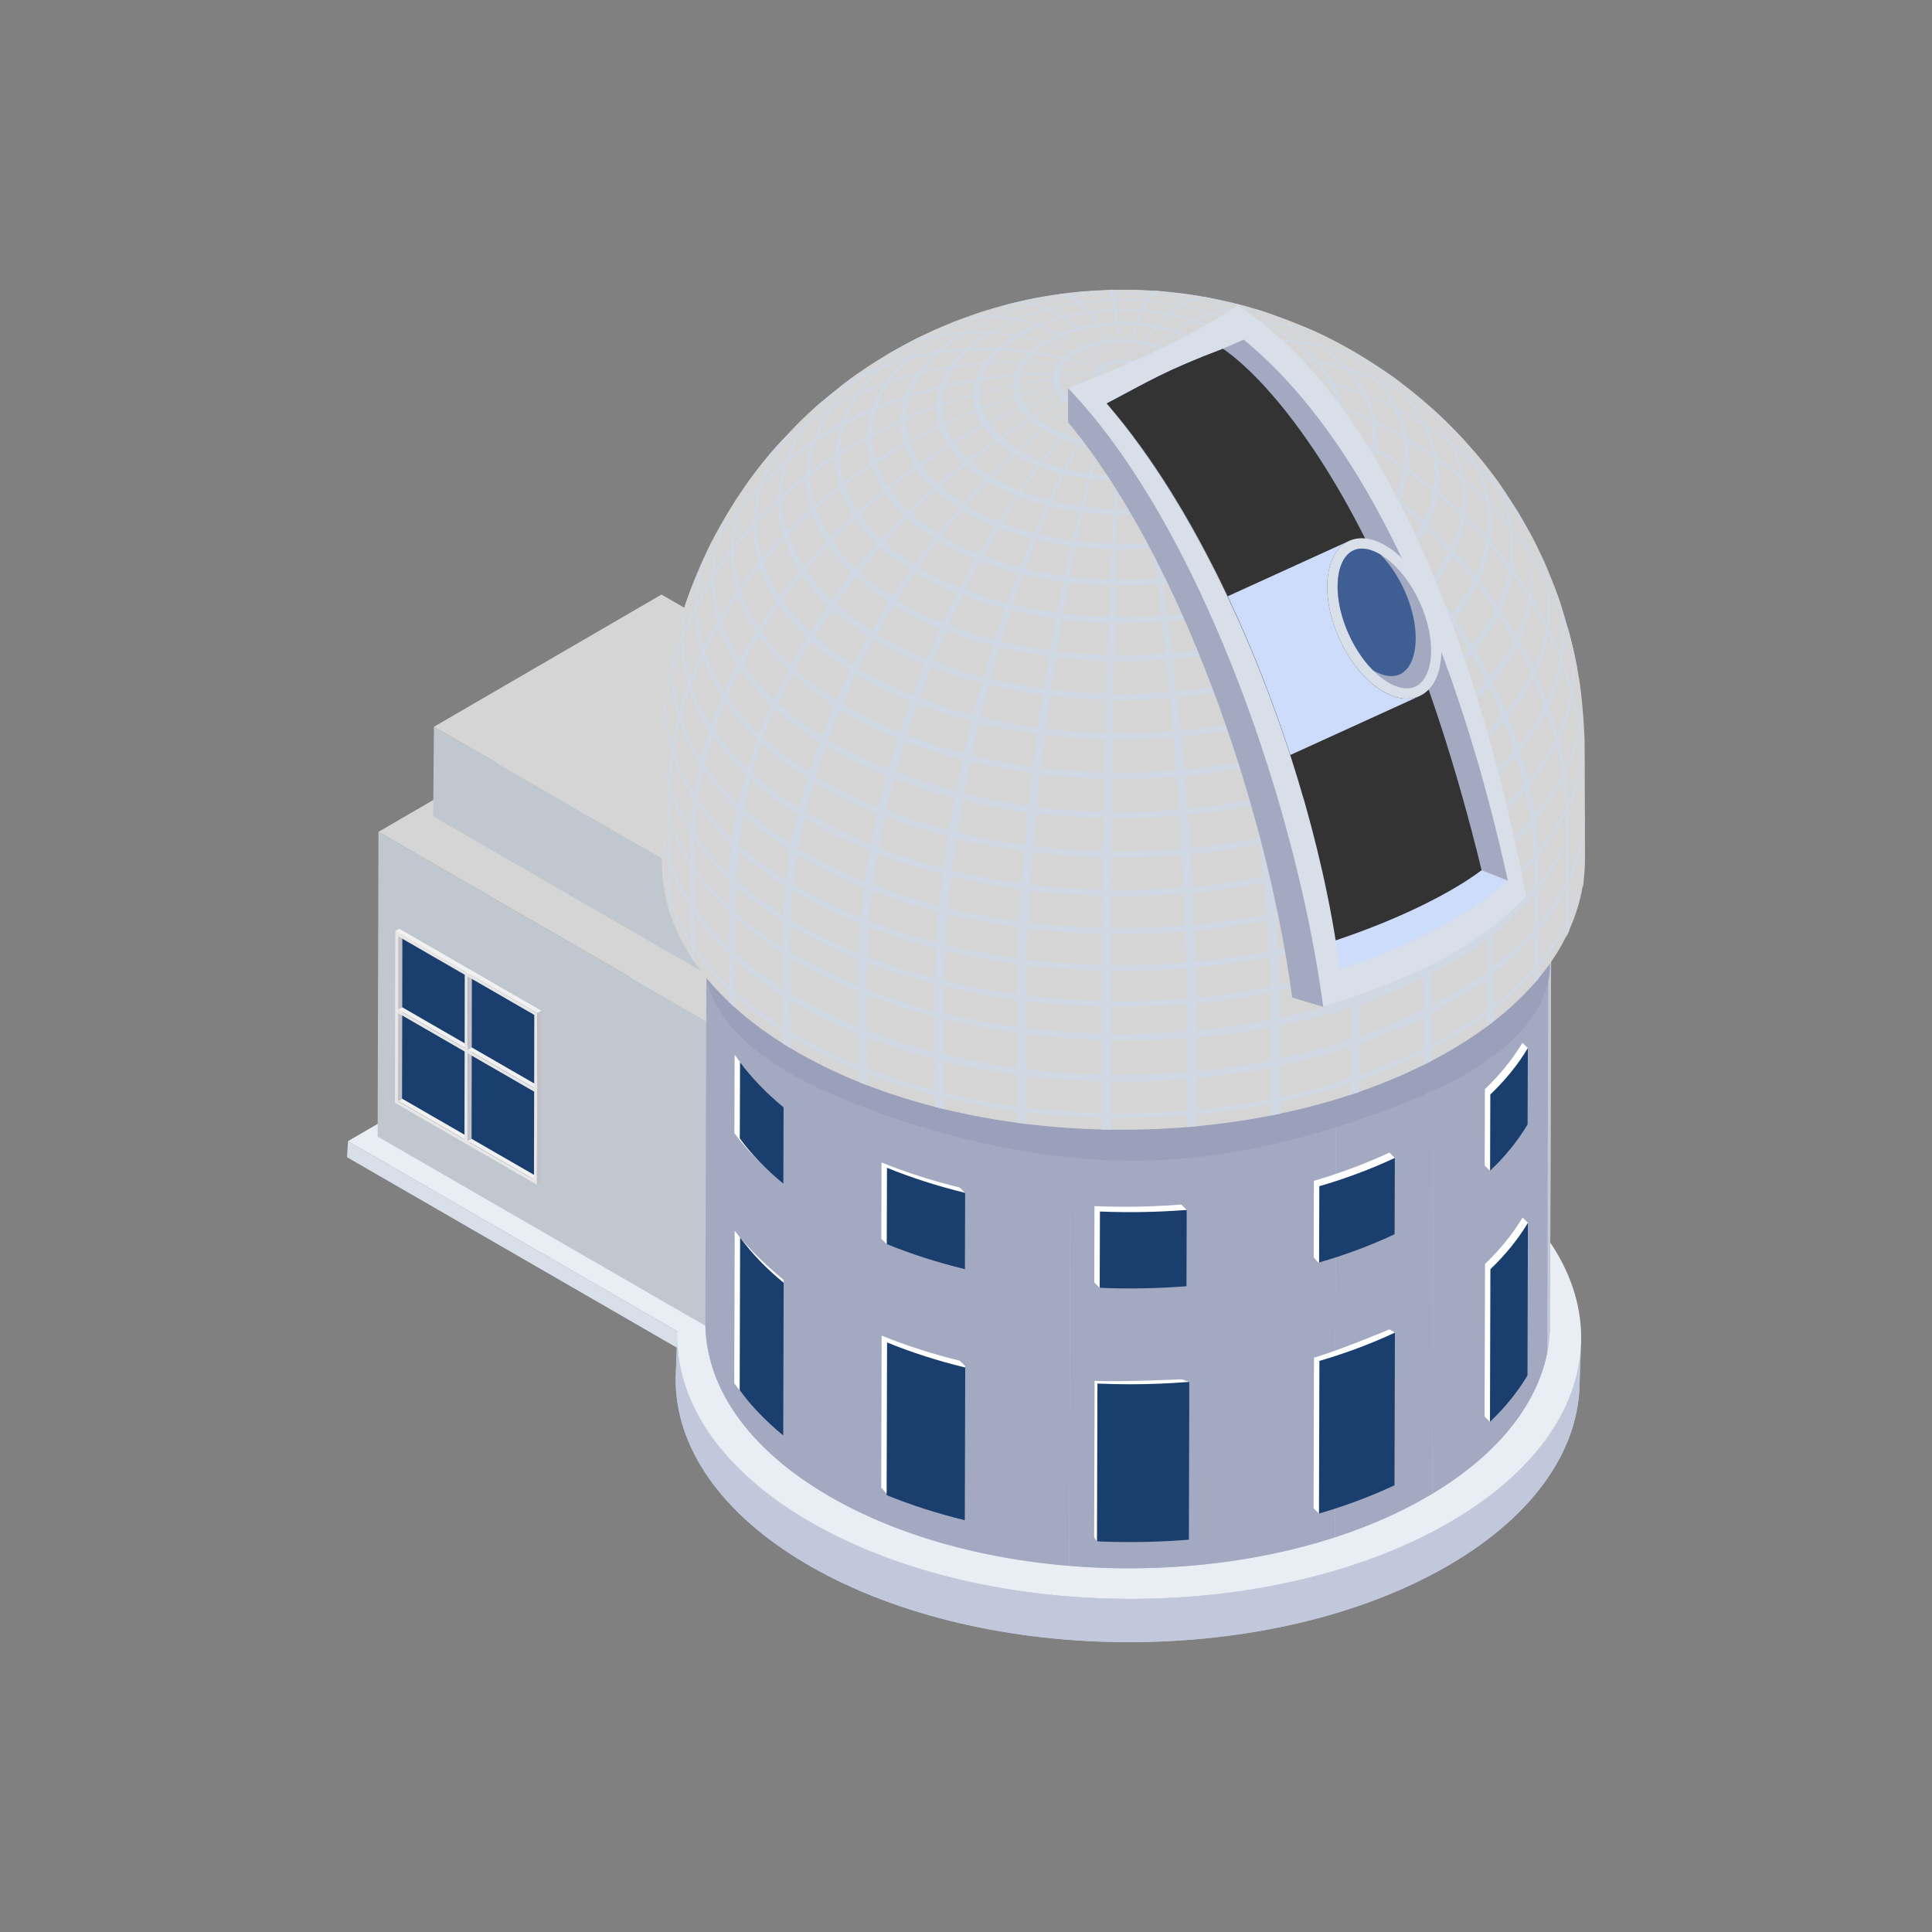 <?xml version="1.0" encoding="utf-8"?>
<!-- Generator: Adobe Illustrator 24.3.0, SVG Export Plug-In . SVG Version: 6.00 Build 0)  -->
<svg version="1.1" id="Layer_1" xmlns="http://www.w3.org/2000/svg" xmlns:xlink="http://www.w3.org/1999/xlink" x="0px" y="0px"
	 viewBox="0 0 500 500" style="enable-background:new 0 0 500 500;" xml:space="preserve">
<rect x="0" y="0" width="500" height="500" fill="#808080" stroke="none"/>
<style type="text/css">
	.st0{enable-background:new    ;}
	.st1{fill:#CDDCFB;}
	.st2{fill:#D8DFE9;}
	.st3{fill:#E8EEF4;}
	.st4{clip-path:url(#SVGID_2_);enable-background:new    ;}
	.st5{fill:#C1C8DC;}
	.st6{fill:#C0C7CE;}
	.st7{fill:#D5D5D5;}
	.st8{clip-path:url(#SVGID_4_);enable-background:new    ;}
	.st9{fill:#A4A9C2;}
	.st10{fill:#9A9FBA;}
	.st11{fill:#D0D8E4;}
	.st12{fill:#FFFFFF;}
	.st13{fill:#1A3E6E;}
	.st14{fill-rule:evenodd;clip-rule:evenodd;fill:#A4A9C2;}
	.st15{fill-rule:evenodd;clip-rule:evenodd;fill:#D8DFE9;}
	.st16{fill-rule:evenodd;clip-rule:evenodd;fill:#333333;}
	.st17{fill:#3F5F94;}
	.st18{fill:#F1F1F1;}
	.st19{fill:#C1C1C7;}
	.st20{fill:#E6E6E6;}
</style>
<g id="observatory">
	<g>
		<g class="st0">
			<g>
				<polygon class="st1" points="265.77,308.14 265.54,312.3 189.02,356.77 189.26,352.61 				"/>
			</g>
			<g>
				<polygon class="st2" points="189.26,352.61 189.02,356.77 89.81,299.49 90.05,295.33 				"/>
			</g>
			<g>
				<polygon class="st3" points="265.77,308.14 189.26,352.61 90.05,295.33 166.57,250.86 				"/>
			</g>
		</g>
	</g>
	<g>
		<g class="st0">
			<g class="st0">
				<defs>
					<path id="SVGID_1_" class="st0" d="M409.21,346.37l-0.4,11.2c-0.05,17.23-11.37,34.43-33.99,47.58
						c-45.53,26.46-119.6,26.46-165.43,0c-23.06-13.32-34.58-30.8-34.53-48.25l0.4-11.2c-0.05,17.45,11.47,34.93,34.53,48.25
						c45.83,26.46,119.9,26.46,165.43,0C397.83,380.81,409.16,363.6,409.21,346.37z"/>
				</defs>
				<use xlink:href="#SVGID_1_"  style="overflow:visible;fill:#C1C8DC;"/>
				<clipPath id="SVGID_2_">
					<use xlink:href="#SVGID_1_"  style="overflow:visible;"/>
				</clipPath>
				<g class="st4">
					<path class="st5" d="M409.21,346.37l-0.4,11.2c-0.01,2.58-0.27,5.17-0.78,7.74l0.4-11.2
						C408.94,351.54,409.2,348.96,409.21,346.37L409.21,346.37z"/>
					<path class="st5" d="M408.42,354.11l-0.4,11.2c-2.84,14.2-13.43,27.96-31.78,39l0.4-11.2
						C394.99,382.07,405.58,368.31,408.42,354.11L408.42,354.11z"/>
					<path class="st5" d="M376.64,393.11l-0.4,11.2c-0.47,0.28-0.95,0.56-1.43,0.84c-7.8,4.53-16.44,8.29-25.63,11.27l0.4-11.2
						c9.19-2.98,17.83-6.74,25.63-11.27C375.69,393.67,376.17,393.39,376.64,393.11L376.64,393.11z"/>
					<path class="st5" d="M349.58,405.22l-0.4,11.2c-22.59,7.32-48.52,9.96-73.54,7.9l0.4-11.2
						C301.06,415.18,326.99,412.55,349.58,405.22L349.58,405.22z"/>
					<path class="st5" d="M276.04,413.12l-0.4,11.2c-24.21-1.99-47.58-8.38-66.25-19.17c-23.06-13.32-34.58-30.8-34.53-48.25
						l0.4-11.2c-0.05,17.45,11.47,34.93,34.53,48.25C228.46,404.73,251.82,411.12,276.04,413.12L276.04,413.12z"/>
				</g>
			</g>
			<g>
				<path class="st3" d="M374.68,298.13c45.83,26.46,46.07,69.36,0.54,95.82c-45.53,26.46-119.6,26.46-165.43,0
					c-45.83-26.46-46.07-69.36-0.54-95.82C254.78,271.67,328.84,271.67,374.68,298.13z"/>
			</g>
		</g>
	</g>
	<g>
		<g class="st0">
			<g>
				<polygon class="st1" points="261.94,227.23 261.72,306.09 190.31,347.59 190.53,268.73 				"/>
			</g>
			<g>
				<polygon class="st6" points="190.53,268.73 190.31,347.59 97.73,294.14 97.95,215.28 				"/>
			</g>
			<g>
				<polygon class="st7" points="261.94,227.23 190.53,268.73 97.95,215.28 169.36,173.78 				"/>
			</g>
		</g>
	</g>
	<g>
		<g class="st0">
			<g>
				<polygon class="st1" points="247.56,197.95 247.37,221.13 188.47,255.35 188.66,232.18 				"/>
			</g>
			<g>
				<polygon class="st6" points="188.66,232.18 188.47,255.35 112.11,211.27 112.3,188.09 				"/>
			</g>
			<g>
				<polygon class="st7" points="247.56,197.95 188.66,232.18 112.3,188.09 171.19,153.87 				"/>
			</g>
		</g>
	</g>
	<g>
		<g class="st0">
			<g class="st0">
				<defs>
					<path id="SVGID_3_" class="st0" d="M401.52,212.36l-0.37,130.53c-0.05,16.1-10.63,32.17-31.76,44.46
						c-42.55,24.73-111.75,24.73-154.57,0c-21.55-12.44-32.31-28.77-32.27-45.08l0.37-130.53c-0.05,16.31,10.72,32.64,32.27,45.08
						c42.82,24.72,112.03,24.72,154.57,0C390.89,244.53,401.47,228.45,401.52,212.36z"/>
				</defs>
				<use xlink:href="#SVGID_3_"  style="overflow:visible;fill:#C1C8DC;"/>
				<clipPath id="SVGID_4_">
					<use xlink:href="#SVGID_3_"  style="overflow:visible;"/>
				</clipPath>
				<g class="st8">
					<path class="st5" d="M401.52,212.36l-0.37,130.53c-0.01,2.42-0.25,4.83-0.73,7.23l0.37-130.53
						C401.27,217.19,401.51,214.77,401.52,212.36L401.52,212.36z"/>
					<path class="st9" d="M400.79,219.59l-0.37,130.53c-2.66,13.27-12.55,26.13-29.7,36.44l0.37-130.53
						C388.23,245.71,398.13,232.85,400.79,219.59L400.79,219.59z"/>
					<path class="st9" d="M371.09,256.02l-0.37,130.53c-0.44,0.26-0.88,0.53-1.33,0.79c-7.29,4.24-15.36,7.75-23.95,10.53
						l0.37-130.53c8.59-2.78,16.66-6.3,23.95-10.53C370.2,256.55,370.65,256.29,371.09,256.02L371.09,256.02z"/>
					<path class="st9" d="M345.8,267.34l-0.37,130.53c-21.11,6.84-45.34,9.3-68.72,7.38l0.37-130.53
						C300.47,276.65,324.69,274.19,345.8,267.34L345.8,267.34z"/>
					<path class="st9" d="M277.09,274.72l-0.37,130.53c-22.62-1.86-44.45-7.83-61.9-17.91c-21.55-12.44-32.31-28.77-32.27-45.08
						l0.37-130.53c-0.05,16.31,10.72,32.64,32.27,45.08C232.63,266.89,254.46,272.86,277.09,274.72L277.09,274.72z"/>
				</g>
			</g>
			<g>
				<path class="st9" d="M369.25,167.28c42.82,24.72,43.05,64.81,0.5,89.54s-111.75,24.72-154.57,0
					c-42.83-24.73-43.05-64.81-0.51-89.54C257.22,142.55,326.43,142.55,369.25,167.28z"/>
			</g>
		</g>
	</g>
	<path class="st10" d="M369.75,256.31c-42.55,18.51-111.75,18.51-154.57,0c-21.55-9.31-32.31-21.54-32.27-33.75l-0.37,26.64
		c-0.05,12.21,10.72,24.43,32.27,33.75c22.11,9.56,51.25,17.73,80.13,17.42c27.05-0.29,53.87-8.47,74.44-17.42
		c21.14-9.19,31.72-21.23,31.76-33.28l0.37-26.64C401.47,235.09,390.89,247.12,369.75,256.31z"/>
	<g>
		<path class="st7" d="M410.11,194.09c0,0.72,0,1.57,0.01,2.52c0,0.94,0.01,2.19,0.01,3.12c0,1.12,0.01,2.31,0.01,3.53
			c0,1.22,0.01,2.48,0.01,3.74c0,1.26,0.01,2.52,0.01,3.75c0,1.23,0.01,2.43,0.01,3.57c0,1.14,0.01,2.21,0.01,3.19
			c0,0.78,0.01,1.83,0.01,2.61c0,0.55,0,1.29,0.01,1.84c0.05,19.1-12.25,37.33-36.75,51c-47.61,26.55-123.23,25.78-168.9-1.71
			c0-1.08-0.06-21.56-0.08-28.74c-0.15-53.78,38.32-118.9,85.92-145.44c-47.61,26.55-86.08,91.66-85.92,145.44
			c0.02,7.19,0.08,27.66,0.08,28.74c-22.17-13.34-33.21-30.53-33.26-47.72c0-1.34-0.01-1.96-0.01-2.71c0-0.75,0-1.63-0.01-2.61
			c0-0.98-0.01-2.05-0.01-3.19c0-1.14-0.01-2.34-0.01-3.57c0-1.23-0.01-2.49-0.01-3.75c0-1.26-0.01-2.52-0.01-3.74
			c0-1.22-0.01-2.41-0.01-3.53c0-1.12-0.01-2.17-0.01-3.12s-0.01-1.8-0.01-2.52c0.21-5.71,0.62-13.34,1.45-19
			c0.71-4.89,2.21-11.35,3.67-16.07c4.77-15.42,10.76-25.41,15.99-33.16c1.9-2.82,4.45-6.19,6.94-9.14
			c0.97-1.15,1.94-2.24,2.86-3.21c4.88-5.15,7.57-7.99,15.4-14.22c6.21-4.95,17.04-11.88,28.81-16.48
			c6.69-2.62,11.11-3.99,18.17-5.64c4.86-1.14,11.72-2.17,16.67-2.52c18.8-1.31,30.42,1.34,38.11,3.09
			c7.33,1.67,14.92,4.75,18.16,6.07c4.19,1.7,9.58,4.47,13.47,6.78c3.93,2.33,15.91,9.43,27.81,22.38
			c3.39,3.69,7.71,8.85,10.42,13.07c1.44,2.24,3.48,5.17,4.76,7.5c2.18,3.97,5.12,9.29,6.77,13.51c1,2.57,2.44,5.96,3.26,8.59
			c1.29,4.15,2.89,9.74,3.76,14C408.36,173.67,409.95,181.46,410.11,194.09L410.11,194.09z"/>
		<g>
			<g>
				<g>
					<path class="st11" d="M323.5,79.57l-4.88-1.28c-18.07-4.34-38.6-4.29-56.71,0.19l-3.12,0.82l-1.61,0.46
						C280.14,73.7,300.6,73.64,323.5,79.57L323.5,79.57z"/>
				</g>
				<g>
					<path class="st11" d="M277.39,105.4c-6.88-4.14-6.65-10.74,0.53-14.74c7.17-4,18.57-3.88,25.45,0.26
						c6.88,4.14,6.65,10.74-0.53,14.74C295.67,109.66,284.27,109.54,277.39,105.4c0.41-0.3,0.82-0.59,1.23-0.88
						c6.23,3.75,16.55,3.85,23.04,0.23c6.49-3.62,6.71-9.6,0.48-13.35c-6.23-3.75-16.55-3.85-23.04-0.23
						c-6.49,3.62-6.71,9.6-0.48,13.35C278.21,104.81,277.8,105.11,277.39,105.4L277.39,105.4z"/>
					<path class="st11" d="M249.05,132.05c-21.92-13.19-21.16-34.21,1.68-46.95c22.84-12.74,59.13-12.37,81.04,0.82
						c21.92,13.19,21.16,34.21-1.68,46.95C307.25,145.61,270.97,145.24,249.05,132.05c0.35-0.41,0.7-0.82,1.05-1.22
						c21.36,12.86,56.72,13.21,78.99,0.8c22.26-12.41,23-32.9,1.64-45.76c-21.36-12.86-56.72-13.21-78.99-0.8
						c-22.26,12.41-23,32.9-1.64,45.76C249.75,131.23,249.4,131.64,249.05,132.05L249.05,132.05z"/>
					<path class="st11" d="M262.66,117.68c-14.69-8.84-14.19-22.94,1.13-31.48c15.32-8.54,39.64-8.29,54.34,0.55
						s14.19,22.94-1.13,31.48C301.68,126.76,277.35,126.52,262.66,117.68c0.38-0.36,0.76-0.72,1.15-1.07
						c14.08,8.48,37.4,8.71,52.08,0.53s15.16-21.69,1.08-30.17c-14.08-8.48-37.4-8.71-52.08-0.53
						c-14.68,8.19-15.16,21.69-1.08,30.17C263.42,116.96,263.04,117.32,262.66,117.68L262.66,117.68z"/>
					<g>
						<path class="st11" d="M323.5,79.57c52.2,16.44,52.01,52.93,15.24,71.27c-29.99,14.96-73.81,13.79-101.94-2.73
							c0.31-0.45,0.62-0.9,0.93-1.34c27.93,16.81,74.16,17.28,103.27,1.04c29.11-16.23,30.07-43.01,2.14-59.82
							c-7.17-4.31-15.54-7.55-24.52-9.71L323.5,79.57L323.5,79.57z"/>
						<path class="st11" d="M236.8,148.11c-28.42-17.1-27.44-44.36,2.18-60.88c5.54-3.09,11.68-5.58,18.2-7.48l1.61-0.46l3.12-0.82
							c-7.95,1.97-15.44,4.79-22.04,8.47c-29.11,16.23-30.07,43.01-2.14,59.82C237.42,147.21,237.11,147.66,236.8,148.11
							L236.8,148.11z"/>
					</g>
					<g>
						<path class="st11" d="M358.78,96.31c45.1,33.69,10.91,75.66-48.49,83.59c-11.44,1.53-51.33,5-84.13-14.44
							c0.26-0.48,0.53-0.96,0.79-1.43c33.66,20.26,89.38,20.82,124.46,1.26c34.11-19.02,36.14-50.06,5.3-70.38L358.78,96.31
							L358.78,96.31z"/>
						<path class="st11" d="M226.16,165.46c-31.65-19.05-32.89-48.59-4.46-68.57l2.23-1.53c-29.5,19.74-28.74,49.56,3.02,68.67
							C226.68,164.5,226.42,164.98,226.16,165.46L226.16,165.46z"/>
					</g>
					<g>
						<path class="st11" d="M406.04,163.39c5.67,21.08-5.94,43.41-34.56,59.37c-46.56,25.96-120.53,25.22-165.2-1.67
							c0.08-0.5,0.17-1,0.26-1.5c44.53,26.8,118.27,27.55,164.68,1.67c28.85-16.09,40.36-38.68,34.24-59.91L406.04,163.39
							L406.04,163.39z"/>
						<path class="st11" d="M206.28,221.08c-26.14-15.73-36.46-36.93-31.19-57.01l0.55-2.03c-5.68,20.23,4.54,41.67,30.91,57.54
							C206.45,220.08,206.37,220.58,206.28,221.08L206.28,221.08z"/>
					</g>
					<g>
						<path class="st11" d="M381.04,116.28c19.54,22.39,12.57,50.48-20.36,68.84c-40.4,22.53-104.56,21.88-143.32-1.45
							c0.21-0.5,0.42-0.99,0.63-1.49c38.42,23.12,102.03,23.77,142.07,1.44c33.03-18.42,39.71-46.71,19.49-69.03L381.04,116.28
							L381.04,116.28z"/>
						<path class="st11" d="M217.36,183.67c-40.57-26.49-28.48-53.19-17.66-66.75l1.42-1.64c-19.09,21.53-13.64,48.54,16.87,66.9
							C217.78,182.68,217.57,183.18,217.36,183.67L217.36,183.67z"/>
					</g>
					<g>
						<path class="st11" d="M410.16,210.41c0.05,18.23-12.25,36.46-36.76,50.12c-47.61,26.55-123.23,25.78-168.9-1.71
							c0-0.59,0-1.18-0.01-1.78c45.67,27.49,121.29,28.25,168.9,1.71c24.5-13.66,36.81-31.89,36.76-50.12
							C410.15,209.23,410.16,209.82,410.16,210.41L410.16,210.41z"/>
						<path class="st11" d="M204.5,258.82c-22.17-13.34-33.21-30.53-33.26-47.72c0-0.59,0-1.18-0.01-1.78
							c0.05,17.19,11.09,34.38,33.26,47.72C204.5,257.64,204.5,258.24,204.5,258.82L204.5,258.82z"/>
					</g>
					<g>
						<path class="st11" d="M396.42,138.79c11.84,22.38,1.97,47.76-29.22,65.15c-44.12,24.6-114.21,23.89-156.54-1.58
							c0.15-0.5,0.3-1.01,0.46-1.51c42.09,25.33,111.77,26.04,155.64,1.57c31.35-17.48,41.04-43.09,28.64-65.52L396.42,138.79
							L396.42,138.79z"/>
						<path class="st11" d="M210.66,202.35c-28.69-17.27-37.27-41.48-26.09-62.95l0.99-1.86c-11.69,21.52-3.29,45.94,25.56,63.3
							C210.96,201.35,210.81,201.85,210.66,202.35L210.66,202.35z"/>
					</g>
					<g>
						<path class="st11" d="M410.18,219.8c0.05,18.23-12.25,36.46-36.76,50.12c-47.61,26.55-123.23,25.78-168.9-1.71
							c0-0.37,0-0.78,0-1.21c45.67,27.49,121.29,28.25,168.9,1.71c24.5-13.66,36.81-31.89,36.76-50.12
							C410.18,219.03,410.18,219.43,410.18,219.8L410.18,219.8z"/>
						<path class="st11" d="M204.53,268.22c-22.17-13.34-33.21-30.53-33.26-47.72c0-0.37,0-0.78,0-1.21
							c0.05,17.19,11.09,34.38,33.26,47.72C204.52,267.44,204.52,267.84,204.53,268.22L204.53,268.22z"/>
					</g>
					<g>
						<path class="st11" d="M410.01,189.54c0.76,18.72-11.53,37.59-36.71,51.62c-47.58,26.53-123.17,25.77-168.82-1.71
							c0.01-0.48,0.03-0.97,0.04-1.46c45.63,27.46,121.17,28.23,168.73,1.71c25.48-14.21,37.76-33.37,36.65-52.31L410.01,189.54
							L410.01,189.54z"/>
						<path class="st11" d="M204.48,239.45c-22.82-13.73-33.84-31.54-33.22-49.23l0.09-2.16c-0.96,17.92,10.04,36.02,33.17,49.94
							C204.51,238.48,204.5,238.97,204.48,239.45L204.48,239.45z"/>
					</g>
					<path class="st11" d="M285.1,100.18c-2.79-1.68-2.7-4.36,0.21-5.98c2.91-1.62,7.54-1.58,10.33,0.1
						c2.79,1.68,2.7,4.36-0.21,5.98C292.52,101.91,287.9,101.86,285.1,100.18c0.42-0.26,0.84-0.52,1.26-0.78
						c2.13,1.28,5.65,1.32,7.87,0.08c2.22-1.24,2.29-3.28,0.16-4.56c-2.13-1.28-5.65-1.32-7.87-0.08c-2.22,1.24-2.29,3.28-0.16,4.56
						C285.94,99.66,285.52,99.92,285.1,100.18L285.1,100.18z"/>
					<path class="st11" d="M255.7,124.63c-18.39-11.07-17.76-28.7,1.41-39.39c19.17-10.69,49.61-10.38,67.99,0.69
						c18.39,11.07,17.76,28.7-1.41,39.39C304.53,136,274.09,135.69,255.7,124.63c0.37-0.39,0.73-0.77,1.1-1.15
						c17.8,10.71,47.28,11.01,65.83,0.67C341.19,113.79,341.8,96.72,324,86c-17.8-10.71-47.28-11.01-65.83-0.67
						s-19.17,27.42-1.36,38.14C256.43,123.85,256.06,124.24,255.7,124.63L255.7,124.63z"/>
					<path class="st11" d="M242.74,139.9c-25.27-15.21-24.4-39.44,1.94-54.12c26.34-14.68,68.17-14.26,93.43,0.95
						s24.4,39.44-1.94,54.12C309.84,155.52,268.01,155.1,242.74,139.9c0.33-0.43,0.66-0.86,0.99-1.29
						c24.74,14.89,65.7,15.3,91.48,0.93c25.79-14.38,26.63-38.1,1.9-52.99c-24.74-14.89-65.7-15.3-91.48-0.93
						c-25.79,14.38-26.63,38.1-1.9,52.99C243.4,139.03,243.07,139.46,242.74,139.9L242.74,139.9z"/>
					<path class="st11" d="M269.9,111.25c-10.85-6.53-10.48-16.94,0.83-23.25c11.31-6.31,29.28-6.13,40.13,0.41
						c10.85,6.53,10.48,16.94-0.83,23.25C298.72,117.96,280.76,117.78,269.9,111.25c0.39-0.33,0.79-0.66,1.19-0.98
						c10.22,6.15,27.15,6.32,37.8,0.38s11.01-15.75,0.78-21.9c-10.22-6.15-27.15-6.32-37.8-0.38c-10.66,5.94-11.01,15.75-0.78,21.9
						C270.69,110.59,270.3,110.92,269.9,111.25L269.9,111.25z"/>
					<g>
						<path class="st11" d="M343.91,87.51c1.97,0.98,3.89,2.03,5.73,3.13c31.36,18.88,30.29,48.95-2.4,67.18
							c-32.69,18.23-84.61,17.7-115.97-1.17c0.29-0.47,0.57-0.93,0.86-1.39c30.9,18.6,82.07,19.12,114.28,1.16
							c32.21-17.96,33.27-47.6,2.37-66.2c-2.4-1.44-4.92-2.78-7.55-4.01L343.91,87.51L343.91,87.51z"/>
						<path class="st11" d="M231.26,156.65c-36.55-23.86-24.94-52.67,5.43-68.79l2.89-1.42c-41.14,21.08-36.1,51.54-7.45,68.81
							C231.84,155.72,231.55,156.19,231.26,156.65L231.26,156.65z"/>
					</g>
					<g>
						<path class="st11" d="M371.17,106.16c23.98,21.76,18.93,51.04-14.51,69.69c-38.09,21.24-98.6,20.63-135.15-1.37
							c0.24-0.49,0.48-0.98,0.72-1.47c36.17,21.77,96.04,22.37,133.74,1.35c33.58-18.73,38.23-48.3,13.27-69.92L371.17,106.16
							L371.17,106.16z"/>
						<path class="st11" d="M221.51,174.48c-31.12-18.73-34.83-46.92-11.74-67.99l1.76-1.59c-23.87,20.94-20.51,49.33,10.69,68.11
							C221.99,173.51,221.75,173.99,221.51,174.48L221.51,174.48z"/>
					</g>
					<g>
						<path class="st11" d="M401.95,150.91c8.55,21.86-2.33,45.74-32.31,62.46c-45.51,25.38-117.81,24.65-161.47-1.63
							c0.12-0.5,0.24-1,0.36-1.51c43.47,26.16,115.45,26.89,160.76,1.63c30.17-16.82,40.91-40.93,31.89-62.89L401.95,150.91
							L401.95,150.91z"/>
						<path class="st11" d="M208.16,211.74c-27.54-16.57-37.11-39.35-29.01-60.28l0.79-1.99c-8.59,21.04,0.84,44.07,28.59,60.77
							C208.4,210.73,208.28,211.23,208.16,211.74L208.16,211.74z"/>
					</g>
					<g>
						<path class="st11" d="M389.13,126.74l0.47,0.68c33.68,55.99-60.55,98.88-140.23,79.68c-16.57-3.99-28.53-9.88-35.64-14.12
							c0.18-0.5,0.36-1,0.55-1.5c79.89,44.34,193.27,2.87,180.98-50.82c-1.13-4.92-3.46-9.99-6.92-15.06L389.13,126.74
							L389.13,126.74z"/>
						<path class="st11" d="M213.73,192.98c-29.67-17.86-36.97-43.45-22.29-65.17l1.26-1.83c-15.29,21.73-8.24,47.55,21.58,65.5
							C214.1,191.98,213.91,192.48,213.73,192.98L213.73,192.98z"/>
					</g>
					<g>
						<path class="st11" d="M408.74,176.32c3.05,20.02-9.03,40.66-36.03,55.71c-47.26,26.35-122.33,25.59-167.67-1.7
							c0.05-0.49,0.1-0.99,0.15-1.48c45.26,27.24,120.19,28,167.36,1.69c27.26-15.2,39.29-36.12,35.85-56.32L408.74,176.32
							L408.74,176.32z"/>
						<path class="st11" d="M205.05,230.34c-24.6-14.8-35.39-34.38-32.58-53.39l0.33-2.1c-3.2,19.21,7.54,39.05,32.4,54.01
							C205.15,229.35,205.1,229.84,205.05,230.34L205.05,230.34z"/>
					</g>
					<g>
						<path class="st11" d="M410.13,199.57c-4.34,68.87-134.92,89.99-205.66,48.41c0-0.53,0-1.04,0-1.54
							c45.68,27.49,121.3,28.25,168.9,1.71c24.5-13.66,36.81-31.89,36.76-50.12C410.12,198.53,410.12,199.05,410.13,199.57
							L410.13,199.57z"/>
						<path class="st11" d="M204.47,247.99c-16.58-10.83-32.09-24.1-33.26-47.72c0-0.53,0-1.04,0-1.54
							c0.05,17.19,11.09,34.38,33.26,47.72C204.46,246.95,204.47,247.46,204.47,247.99L204.47,247.99z"/>
					</g>
				</g>
			</g>
			<g>
				<path class="st11" d="M370.53,274.53c-0.67,0.35-1.35,0.7-2.04,1.04c0-1.08-0.06-21.56-0.08-28.74
					c-0.15-53.78-35.09-120.83-78.03-149.76c44.07,28.36,79.92,94.94,80.07,148.72C370.47,252.97,370.53,273.45,370.53,274.53
					L370.53,274.53z"/>
				<path class="st11" d="M409.84,228.3c-0.07,0.49-0.14,0.98-0.22,1.47c0-1.08-0.06-21.56-0.08-28.74
					c-0.15-53.78-53.5-100.32-119.16-103.96l0,0c65.78,2.83,119.23,48.71,119.38,102.49C409.78,206.74,409.83,227.22,409.84,228.3
					L409.84,228.3z"/>
				<path class="st11" d="M398.28,253.14c-0.38,0.45-0.76,0.9-1.15,1.34c0-1.08-0.06-21.56-0.08-28.74
					c-0.15-53.78-47.91-111.39-106.67-128.68c59.4,16.55,107.67,73.56,107.82,127.33C398.22,231.58,398.28,252.06,398.28,253.14
					L398.28,253.14z"/>
				<path class="st11" d="M396.66,139.25l1.68,3.36c-26.83-49.42-79.16-49.75-107.96-45.54l0,0
					C338.44,88.52,379.65,106.47,396.66,139.25L396.66,139.25z"/>
				<path class="st11" d="M360.77,97.72l2.15,1.59c-7.58-5.14-30.65-20.77-72.54-2.25l0,0C302.17,92.05,333.48,78.75,360.77,97.72
					L360.77,97.72z"/>
				<path class="st11" d="M273.43,76.22l1.51-0.21c4.31-0.61,9.64,6.2,15.43,21.06C284.02,82.23,278.16,75.5,273.43,76.22
					L273.43,76.22z"/>
				<path class="st11" d="M326.79,80.56l1.76,0.57c-10.39-3.52-23.69,1.43-38.16,15.93C304.16,82.54,316.83,77.38,326.79,80.56
					L326.79,80.56z"/>
				<path class="st11" d="M208.82,107.38l2.14-1.96c18.22-16.37,47-20.54,79.41-8.35C255.49,85.93,230.34,89.11,208.82,107.38
					L208.82,107.38z"/>
				<path class="st11" d="M299.35,75.29l1.48,0.12c-2.96-0.27-6.57,6.75-10.45,21.66C293.71,82.13,296.81,75.08,299.35,75.29
					L299.35,75.29z"/>
				<path class="st11" d="M190.77,128.82l1.92-2.83c18.46-26.51,55.25-38.9,97.68-28.93C246.73,87.44,209.01,100.99,190.77,128.82
					L190.77,128.82z"/>
				<path class="st11" d="M244.51,84.25l1.8-0.74l0.09-0.03c11.78-4.71,27.15-0.61,43.98,13.59
					C272.78,82.91,256.73,79.09,244.51,84.25L244.51,84.25z"/>
				<path class="st11" d="M176.61,158.75l1.24-3.75C202,95.29,264.59,94.59,290.38,97.06l0,0
					C233.75,93.1,192.29,115.59,176.61,158.75L176.61,158.75z"/>
				<path class="st11" d="M171.28,223.81c0-0.09,0-0.19,0-0.28l0-0.87c0-0.46,0-1.09-0.01-1.84c0-0.75,0-1.63-0.01-2.61
					c0-0.98-0.01-2.05-0.01-3.19c0-1.14-0.01-2.34-0.01-3.57c0-1.23-0.01-2.49-0.01-3.75c0-1.26-0.01-2.52-0.01-3.74
					c0-1.22-0.01-2.41-0.01-3.53c0-1.12-0.01-2.17-0.01-3.12s-0.01-1.8-0.01-2.52l0.04-3.54c1.38-52.68,54.13-94.65,119.14-94.19
					c-65.98,0.35-119.33,44.23-119.18,98.01C171.22,202.26,171.28,222.73,171.28,223.81L171.28,223.81z"/>
				<path class="st11" d="M179.72,248.99c-0.32-0.46-0.63-0.92-0.93-1.39c0-1.08-0.06-21.56-0.08-28.74
					c-0.15-53.78,49.84-108.31,111.66-121.8l0,0c-61.31,14.26-110.89,69.41-110.74,123.19
					C179.66,227.44,179.72,247.92,179.72,248.99L179.72,248.99z"/>
				<path class="st11" d="M173.45,236.59c-0.16-0.48-0.31-0.97-0.46-1.45c0-1.08-0.06-21.56-0.08-28.74
					c-0.15-53.78,52.44-102.73,117.46-109.33c-64.78,7.4-117.16,57-117.01,110.78C173.39,215.03,173.45,235.51,173.45,236.59
					L173.45,236.59z"/>
				<path class="st11" d="M190.11,260.68c-0.48-0.43-0.94-0.86-1.4-1.29c0-1.08-0.06-21.56-0.08-28.74
					c-0.15-53.78,45.4-113.59,101.75-133.59l0,0c-13.95,5.74-50.99,21-81.1,70.13C189.93,198.77,189.99,219.46,190.11,260.68
					L190.11,260.68z"/>
				<path class="st11" d="M204.45,242.51c0.02,7.19,0.08,27.66,0.08,28.74c-0.61-0.36-1.2-0.73-1.79-1.1
					c0-1.08-0.06-21.56-0.08-28.74c-0.15-53.78,39.12-118.4,87.72-144.34C242.77,123.61,204.3,188.73,204.45,242.51L204.45,242.51z"
					/>
				<path class="st11" d="M244.34,287.05c-0.79-0.19-1.58-0.39-2.37-0.59c0-1.08-0.06-21.56-0.08-28.74
					c-0.15-53.78,21.55-125.71,48.49-160.66c-25.62,35.27-46.27,107.47-46.12,161.25C244.28,265.5,244.34,285.97,244.34,287.05
					L244.34,287.05z"/>
				<path class="st11" d="M224.38,280.86c-0.73-0.28-1.45-0.57-2.17-0.86c0-1.08-0.06-21.56-0.08-28.74
					c-0.15-53.78,30.4-122.82,68.25-154.2c-36.65,31.86-66.23,101.28-66.08,155.06C224.32,259.31,224.38,279.79,224.38,280.86
					L224.38,280.86z"/>
				<path class="st11" d="M265.62,290.89c-0.83-0.1-1.66-0.21-2.48-0.32c0-1.08-0.06-21.56-0.08-28.74
					c-0.15-53.78,12.08-127.54,27.32-164.76c-13.87,37.39-24.99,111.3-24.83,165.08C265.56,269.33,265.62,289.81,265.62,290.89
					L265.62,290.89z"/>
				<path class="st11" d="M287.63,292.36c-0.85-0.01-1.69-0.03-2.54-0.05c0-1.08-0.06-21.56-0.08-28.74
					c-0.15-53.78,2.25-128.33,5.37-166.51c-1.71,38.21-2.98,112.77-2.83,166.55C287.57,270.8,287.63,291.28,287.63,292.36
					L287.63,292.36z"/>
				<path class="st11" d="M351.8,282.56c-0.75,0.26-1.51,0.52-2.26,0.77c0-1.08-0.06-21.56-0.08-28.74
					c-0.15-53.78-26.6-124.3-59.07-157.52c33.72,32.79,61.18,102.97,61.34,156.75C351.73,261,351.79,281.48,351.8,282.56
					L351.8,282.56z"/>
				<path class="st11" d="M309.73,291.47c-0.84,0.08-1.68,0.15-2.52,0.22c0-1.08-0.06-21.56-0.08-28.74
					c-0.15-53.78-7.66-128.05-16.76-165.88c10.49,37.71,19.12,111.88,19.28,165.66C309.67,269.91,309.73,290.39,309.73,291.47
					L309.73,291.47z"/>
				<path class="st11" d="M406.09,240.97c-0.22,0.48-0.45,0.95-0.69,1.42c0-1.08-0.06-21.56-0.08-28.74
					c-0.15-53.78-51.61-105.98-114.95-116.59c63.71,9.83,115.48,61.39,115.64,115.17C406.03,219.42,406.09,239.9,406.09,240.97
					L406.09,240.97z"/>
				<path class="st11" d="M331.33,288.2c-0.81,0.17-1.61,0.33-2.42,0.49c0-1.08-0.06-21.56-0.08-28.74
					c-0.15-53.78-17.36-126.71-38.44-162.89c22.42,35.91,40.72,108.62,40.87,162.4C331.27,266.65,331.32,287.12,331.33,288.2
					L331.33,288.2z"/>
				<path class="st11" d="M408.08,172.37l0.71,4.25c-7.15-47.94-57.49-82.76-118.41-79.56C349.98,93.2,399.43,126,408.08,172.37
					L408.08,172.37z"/>
				<path class="st11" d="M386.42,264.45c-0.53,0.41-1.07,0.82-1.62,1.22c0-1.08-0.06-21.56-0.08-28.74
					c-0.15-53.78-42.39-116.4-94.34-139.87c52.85,22.79,95.81,84.86,95.96,138.64C386.36,242.89,386.41,263.37,386.42,264.45
					L386.42,264.45z"/>
				<path class="st11" d="M379.41,114.43l2.14,2.43c-18.93-22.27-52.7-30.96-91.17-19.8C327.66,85.65,360.49,93.37,379.41,114.43
					L379.41,114.43z"/>
				<path class="st11" d="M342.69,86.91l1.96,0.97c-14.15-7.26-33.26-4.78-54.27,9.18C310.57,83.02,328.96,80.19,342.69,86.91
					L342.69,86.91z"/>
				<path class="st11" d="M286.48,75.05l1.47-0.04c0.67-0.05,1.51,7.11,2.43,22.06C288.9,82.12,287.56,74.98,286.48,75.05
					L286.48,75.05z"/>
				<path class="st11" d="M312.58,77l1,0.19l0.56,0.11c-6.63-1.34-14.86,5-23.76,19.77C298.68,82.27,306.37,75.83,312.58,77
					L312.58,77z"/>
				<path class="st11" d="M259.69,79.05l1.61-0.42c8.01-2.06,18.1,3.8,29.08,18.43C278.78,82.48,268.13,76.77,259.69,79.05
					L259.69,79.05z"/>
				<path class="st11" d="M227.29,93.17l2.11-1.29c15.47-9.28,37.06-8.29,60.98,5.18l0,0C265.53,83.7,243.15,83.19,227.29,93.17
					L227.29,93.17z"/>
			</g>
		</g>
	</g>
	<g>
		<path class="st12" d="M384.21,366.6l1.4,1.38c0,0,6.01-9.52,8.32-13.39l1.51-38.12l-1.4-1.38c-2.47,4.15-5.71,8.18-9.71,12.01
			C384.28,340.57,384.2,367.2,384.21,366.6L384.21,366.6z"/>
		<path class="st12" d="M339.95,390.32l1.4,1.38c0,0,12.96-6.27,18.14-8.7l1.51-38.12l-1.4-0.84c0,0-12.69,5.32-19.54,7.32
			L339.95,390.32z"/>
		<path class="st12" d="M283.9,398.9c0,0,14.75-1.89,21.73-2.44l2.18-38.84l-2.07-0.66c0,0-14.97,0.72-22.46,0.41l0,1.37
			l-0.11,39.12L283.9,398.9z"/>
		<path class="st12" d="M229.46,386.54c0,0,11.96,3.43,18.83,5.11l1.51-38.12l-1.4-1.38c-7.03-1.72-13.82-3.88-20.23-6.49
			l-0.11,39.33L229.46,386.54z"/>
		<path class="st12" d="M190.03,358c2.99,4.07,6.75,7.99,11.27,11.7l1.51-38.45c-4.52-3.71-9.68-8.69-12.67-12.75L190.03,358z"/>
		<g>
			<path class="st12" d="M384.23,301.63l1.4,1.38c3.65-3.61,6.01-9.52,8.32-13.39l1.45-18.37l-1.4-1.38
				c-2.47,4.15-5.71,8.18-9.71,12.01L384.23,301.63z"/>
			<path class="st12" d="M339.98,325.35c0,0,1.06,1.48,1.4,1.38c6.48-1.94,12.31-5.96,18.14-8.7l1.45-18.37l-1.4-1.38
				c-6.14,2.88-12.69,5.32-19.54,7.32L339.98,325.35z"/>
			<path class="st12" d="M283.2,331.91l1.4,1.38c0,0,13.97-1.24,21.06-1.8l1.45-18.37l-1.4-1.38c-7.44,0.58-14.97,0.72-22.46,0.41
				L283.2,331.91z"/>
			<path class="st12" d="M228.09,320.59l1.4,1.38c0,0,12.14,3.47,18.83,5.11l1.45-18.37l-1.4-1.38c-7.03-1.72-13.82-3.88-20.23-6.49
				L228.09,320.59z"/>
			<path class="st12" d="M190.06,293.25c2.99,4.07,6.75,7.99,11.27,11.7l0.06-18.91c-4.52-3.71-8.28-9-11.27-13.07L190.06,293.25
				L190.06,293.25z"/>
		</g>
	</g>
	<g>
		<path class="st13" d="M385.6,367.98c4.01-3.83,7.24-7.86,9.71-12.01l0.11-39.51c-2.47,4.15-5.71,8.18-9.71,12.01L385.6,367.98z"/>
		<path class="st13" d="M386.71,328.9c2.97-2.87,5.55-5.89,7.7-9.02l-0.1,35.81c-2.06,3.41-4.64,6.72-7.7,9.88L386.71,328.9z"/>
		<path class="st13" d="M341.35,391.71c6.84-1.99,13.4-4.43,19.54-7.32l0.11-39.51c-6.14,2.88-12.69,5.32-19.54,7.32L341.35,391.71z
			"/>
		<path class="st13" d="M342.46,352.95c6.17-1.83,12.06-4.01,17.53-6.5l-0.11,37.3c-5.46,2.53-11.35,4.75-17.53,6.61L342.46,352.95z
			"/>
		<path class="st13" d="M284.57,398.43c7.49,0.31,15.01,0.17,22.46-0.41l0.11-39.51c-7.44,0.58-14.97,0.72-22.46,0.41L284.57,398.43
			z"/>
		<path class="st13" d="M292.33,399.09L292.33,399.09c-2.59,0-5.21-0.05-7.79-0.16l-0.64-0.03l0-0.64l0.11-39.51l0-0.69l0.69,0.03
			c2.56,0.1,5.16,0.16,7.73,0.16c4.88,0,9.81-0.19,14.64-0.57l0.72-0.06l0,0.72l-0.11,39.51l0,0.62l-0.61,0.05
			C302.21,398.9,297.25,399.09,292.33,399.09z M285.24,397.62c2.35,0.09,4.74,0.13,7.09,0.13h0c4.68,0,9.39-0.18,14.03-0.52
			l0.11-38.17c-4.63,0.34-9.35,0.52-14.03,0.52c-2.36,0-4.74-0.04-7.09-0.13L285.24,397.62z"/>
		<path class="st13" d="M229.46,386.94c6.41,2.61,13.2,4.77,20.23,6.49l0.11-39.51c-7.03-1.72-13.82-3.88-20.23-6.49L229.46,386.94z
			"/>
		<path class="st13" d="M248.52,391.92c-6.25-1.59-12.25-3.53-17.87-5.78l0.1-36.97c5.64,2.21,11.64,4.11,17.87,5.67L248.52,391.92z
			"/>
		<path class="st13" d="M191.43,359.79c2.99,4.07,6.75,7.99,11.27,11.7l0.11-39.51c-4.52-3.71-8.28-7.63-11.27-11.7L191.43,359.79z"
			/>
		<path class="st13" d="M201.53,368.95c-3.45-3.03-6.44-6.23-8.92-9.54l0.1-35.71c2.56,3.08,5.55,6.04,8.92,8.85L201.53,368.95z"/>
		<g>
			<path class="st13" d="M385.63,303.01c4.01-3.83,7.24-7.86,9.71-12.01l0.06-19.75c-2.47,4.15-5.71,8.18-9.71,12.01L385.63,303.01z
				"/>
			<path class="st13" d="M386.86,283.76c2.8-2.72,5.26-5.58,7.34-8.52l-0.04,15.44c-1.98,3.27-4.44,6.45-7.35,9.49L386.86,283.76z"
				/>
			<path class="st13" d="M341.38,326.74c6.84-1.99,13.4-4.43,19.54-7.32l0.06-19.75c-6.14,2.88-12.69,5.32-19.54,7.32L341.38,326.74
				z"/>
			<path class="st13" d="M342.61,307.86c6.04-1.8,11.8-3.93,17.18-6.36l-0.05,17.16c-5.35,2.47-11.12,4.65-17.18,6.49L342.61,307.86
				z"/>
			<path class="st13" d="M284.6,333.29c7.49,0.31,15.01,0.17,22.46-0.41l0.06-19.75c-7.44,0.58-14.97,0.72-22.46,0.41L284.6,333.29z
				"/>
			<path class="st13" d="M292.36,332.27c-2.18,0-4.39-0.04-6.58-0.11l0.05-17.39c2.19,0.08,4.4,0.11,6.59,0.11
				c4.5,0,9.04-0.16,13.51-0.48l-0.05,17.39C301.4,332.11,296.86,332.27,292.36,332.27L292.36,332.27z"/>
			<path class="st13" d="M229.49,321.97c6.41,2.61,13.2,4.77,20.23,6.49l0.06-19.75c-7.03-1.72-13.82-3.88-20.23-6.49L229.49,321.97
				z"/>
			<path class="st13" d="M248.54,326.95c-6.25-1.59-12.25-3.53-17.87-5.78l0.05-17.22c5.64,2.21,11.64,4.11,17.87,5.67
				L248.54,326.95z"/>
			<path class="st13" d="M191.46,294.63c2.99,4.07,6.75,7.99,11.27,11.7l0.06-19.75c-4.52-3.71-8.28-7.63-11.27-11.7L191.46,294.63z
				"/>
			<path class="st13" d="M201.55,303.79c-3.45-3.03-6.44-6.23-8.92-9.54l0.05-15.96c2.56,3.08,5.55,6.04,8.92,8.85L201.55,303.79z"
				/>
		</g>
	</g>
	<g>
		<path class="st14" d="M319.43,81.3c-0.36-0.26-0.72-0.52-1.09-0.77c-1.13,0.85-2.3,1.69-3.51,2.52c-0.31,0.21-0.62,0.42-0.93,0.63
			c-2.35,1.56-4.83,3.09-7.46,4.55c-8.26,4.61-17.38,8.38-27.03,11.34c-0.03,0.01-0.07,0.02-0.1,0.03
			c-0.96,0.29-1.92,0.58-2.89,0.85v8.84c28.52,34.18,51.18,98.18,58,148.86l8.04,2.43c14.17-4.87,33.88-20.05,43.54-27.62
			C374.26,171.87,360.83,110.99,319.43,81.3z"/>
		<path class="st15" d="M394.99,231.94c-15.4,16.18-35.41,23.07-52.53,28.64c-2.62-19.45-7.58-41.11-14.41-62.5
			c-4.5-14.11-9.82-28.1-15.81-41.25c-9.92-21.78-21.69-41.26-34.69-55.17c-0.38-0.41-0.76-0.81-1.14-1.2
			c13.93-5.5,29.55-11.82,43.87-21.41c0.37,0.23,0.74,0.48,1.1,0.72C361.92,106.83,384.4,176.85,394.99,231.94z"/>
		<g>
			<path class="st1" d="M346.77,250.75c18.88-5.66,35.74-15.52,43.45-22.84l-52.86-21.06C341.66,221.76,344.88,236.66,346.77,250.75
				z"/>
			<path class="st9" d="M321.85,87.89c-14.59,6.3-25.5,11.94-35.42,16.51c-0.03,0.01-0.07,0.02-0.1,0.03
				c0.34,0.4,0.69,0.81,1.03,1.22c21.05,25.03,39.04,63.17,50.01,101.2l52.86,21.06C379.96,180.95,358.95,118.27,321.85,87.89z"/>
		</g>
		<path class="st16" d="M383.44,225.21c-7.35,5.53-20.39,12.33-37.77,18.17c-2.43-15.16-6.43-31.57-11.74-47.99
			c-4.51-13.94-9.96-27.89-16.2-41.08c-8.97-18.96-19.56-36.36-31.31-49.91c10.8-5.7,15.09-8.48,30.05-14.15
			C316.82,90.54,356.5,114.6,383.44,225.21z"/>
	</g>
	<g>
		<g class="st0">
			<g>
				<path class="st2" d="M372.94,170.43c-0.94,9.93-8.27,13.34-16.38,7.61c-8.11-5.73-13.92-18.42-12.98-28.35
					c0.94-9.93,8.27-13.34,16.38-7.61C368.07,147.81,373.88,160.5,372.94,170.43z"/>
				<path class="st9" d="M370.29,170.18c-0.47,4.99-2.78,7.98-6.17,7.98c-1.81,0-3.89-0.79-6.01-2.29c-0.98-0.69-1.92-1.5-2.82-2.41
					c-5.8-5.86-9.77-15.79-9.04-23.5c0.47-4.99,2.78-7.98,6.17-7.98c1.47,0,3.13,0.53,4.84,1.53c0.39,0.23,0.78,0.48,1.17,0.76
					C365.7,149.4,371.13,161.27,370.29,170.18z"/>
				<path class="st17" d="M366.3,167.01c-0.47,4.99-2.78,7.97-6.17,7.97c-1.48,0-3.14-0.53-4.84-1.53
					c-5.8-5.86-9.77-15.79-9.04-23.5c0.47-4.99,2.78-7.98,6.17-7.98c1.47,0,3.13,0.53,4.84,1.53
					C363.05,149.37,367.03,159.3,366.3,167.01z"/>
			</g>
		</g>
		<path class="st1" d="M367.39,180.14l-33.45,15.25c-4.51-13.94-9.96-27.89-16.2-41.08l31.4-14.31c-2.99,1.36-5.08,4.7-5.55,9.7
			c-0.94,9.93,4.87,22.62,12.98,28.35C360.6,180.89,364.43,181.48,367.39,180.14z"/>
	</g>
	<g>
		<polygon class="st13" points="139.07,262.2 103.21,241.64 103.17,285.62 138.93,305.74 		"/>
		<g>
			<g class="st0">
				<g>
					<polygon class="st18" points="102.65,261.97 103.7,261.36 104.1,261.59 103.05,262.2 					"/>
				</g>
				<g>
					<polygon class="st19" points="103.05,262.2 104.1,261.59 104.05,284.33 103,284.94 					"/>
				</g>
				<g>
					<polygon class="st19" points="102.66,261.06 103.7,260.45 103.7,261.36 102.65,261.97 					"/>
				</g>
				<g>
					<polygon class="st18" points="102.66,261.06 103.7,260.45 104.1,260.68 103.05,261.29 					"/>
				</g>
				<g>
					<polygon class="st18" points="103,284.94 104.05,284.33 121.25,294.26 120.2,294.87 					"/>
				</g>
				<g>
					<polygon class="st19" points="120.2,294.87 121.25,294.26 121.25,294.72 120.2,295.33 					"/>
				</g>
				<g>
					<polygon class="st18" points="120.2,295.33 121.25,294.72 122.04,295.17 120.99,295.78 					"/>
				</g>
				<g>
					<polygon class="st19" points="120.99,295.33 122.04,294.72 122.04,295.17 120.99,295.78 					"/>
				</g>
				<g>
					<polygon class="st19" points="103.08,242.34 104.13,241.73 104.1,260.68 103.05,261.29 					"/>
				</g>
				<g>
					<polygon class="st19" points="121.04,272.59 122.09,271.98 122.04,294.72 120.99,295.33 					"/>
				</g>
				<g>
					<polygon class="st18" points="103.05,261.29 104.1,260.68 121.3,270.61 120.25,271.22 					"/>
				</g>
				<g>
					<polygon class="st19" points="120.25,271.22 121.3,270.61 121.3,271.52 120.25,272.13 					"/>
				</g>
				<g>
					<polygon class="st19" points="121.04,271.68 122.09,271.07 122.09,271.98 121.04,272.59 					"/>
				</g>
				<g>
					<polygon class="st18" points="120.99,295.33 122.04,294.72 139.24,304.65 138.19,305.26 					"/>
				</g>
				<g>
					<polygon class="st19" points="120.28,251.81 121.33,251.2 121.33,251.66 120.28,252.27 					"/>
				</g>
				<g>
					<polygon class="st19" points="121.07,252.73 122.12,252.12 122.09,271.07 121.04,271.68 					"/>
				</g>
				<g>
					<polygon class="st18" points="120.28,251.81 121.33,251.2 122.12,251.66 121.07,252.27 					"/>
				</g>
				<g>
					<polygon class="st19" points="121.07,252.27 122.12,251.66 122.12,252.12 121.07,252.73 					"/>
				</g>
				<g>
					<polygon class="st18" points="138.24,282.52 139.29,281.91 139.68,282.14 138.63,282.75 					"/>
				</g>
				<g>
					<polygon class="st18" points="121.04,271.68 122.09,271.07 139.29,281 138.24,281.61 					"/>
				</g>
				<g>
					<polygon class="st18" points="138.24,281.61 139.29,281 139.69,281.23 138.64,281.84 					"/>
				</g>
				<g>
					<polygon class="st19" points="138.64,281.84 139.69,281.23 139.68,282.14 138.63,282.75 					"/>
				</g>
				<path class="st20" d="M102.29,240.97l-0.09,44.42l36.77,21.23l0.09-44.42L102.29,240.97z M103.08,242.34l17.2,9.93l-0.03,18.95
					l-17.2-9.93L103.08,242.34z M103.05,262.2l17.2,9.93l-0.05,22.74l-17.2-9.93L103.05,262.2z M138.19,305.26l-17.2-9.93l0,0.46
					l-0.79-0.46l0,0l0.79,0.46l0-0.46l0.05-22.74l0-0.91l0.03-18.95l0-0.46l-0.46-0.26l0.46,0.26l0,0.46l17.2,9.93l-0.03,18.95
					l-17.2-9.93l0,0.91l17.2,9.93L138.19,305.26z"/>
				<g>
					<polygon class="st18" points="102.29,240.97 103.34,240.36 140.11,261.59 139.07,262.2 					"/>
				</g>
				<g>
					<polygon class="st19" points="139.07,262.2 140.11,261.59 140.03,306.02 138.98,306.63 					"/>
				</g>
			</g>
		</g>
	</g>
</g>
</svg>
